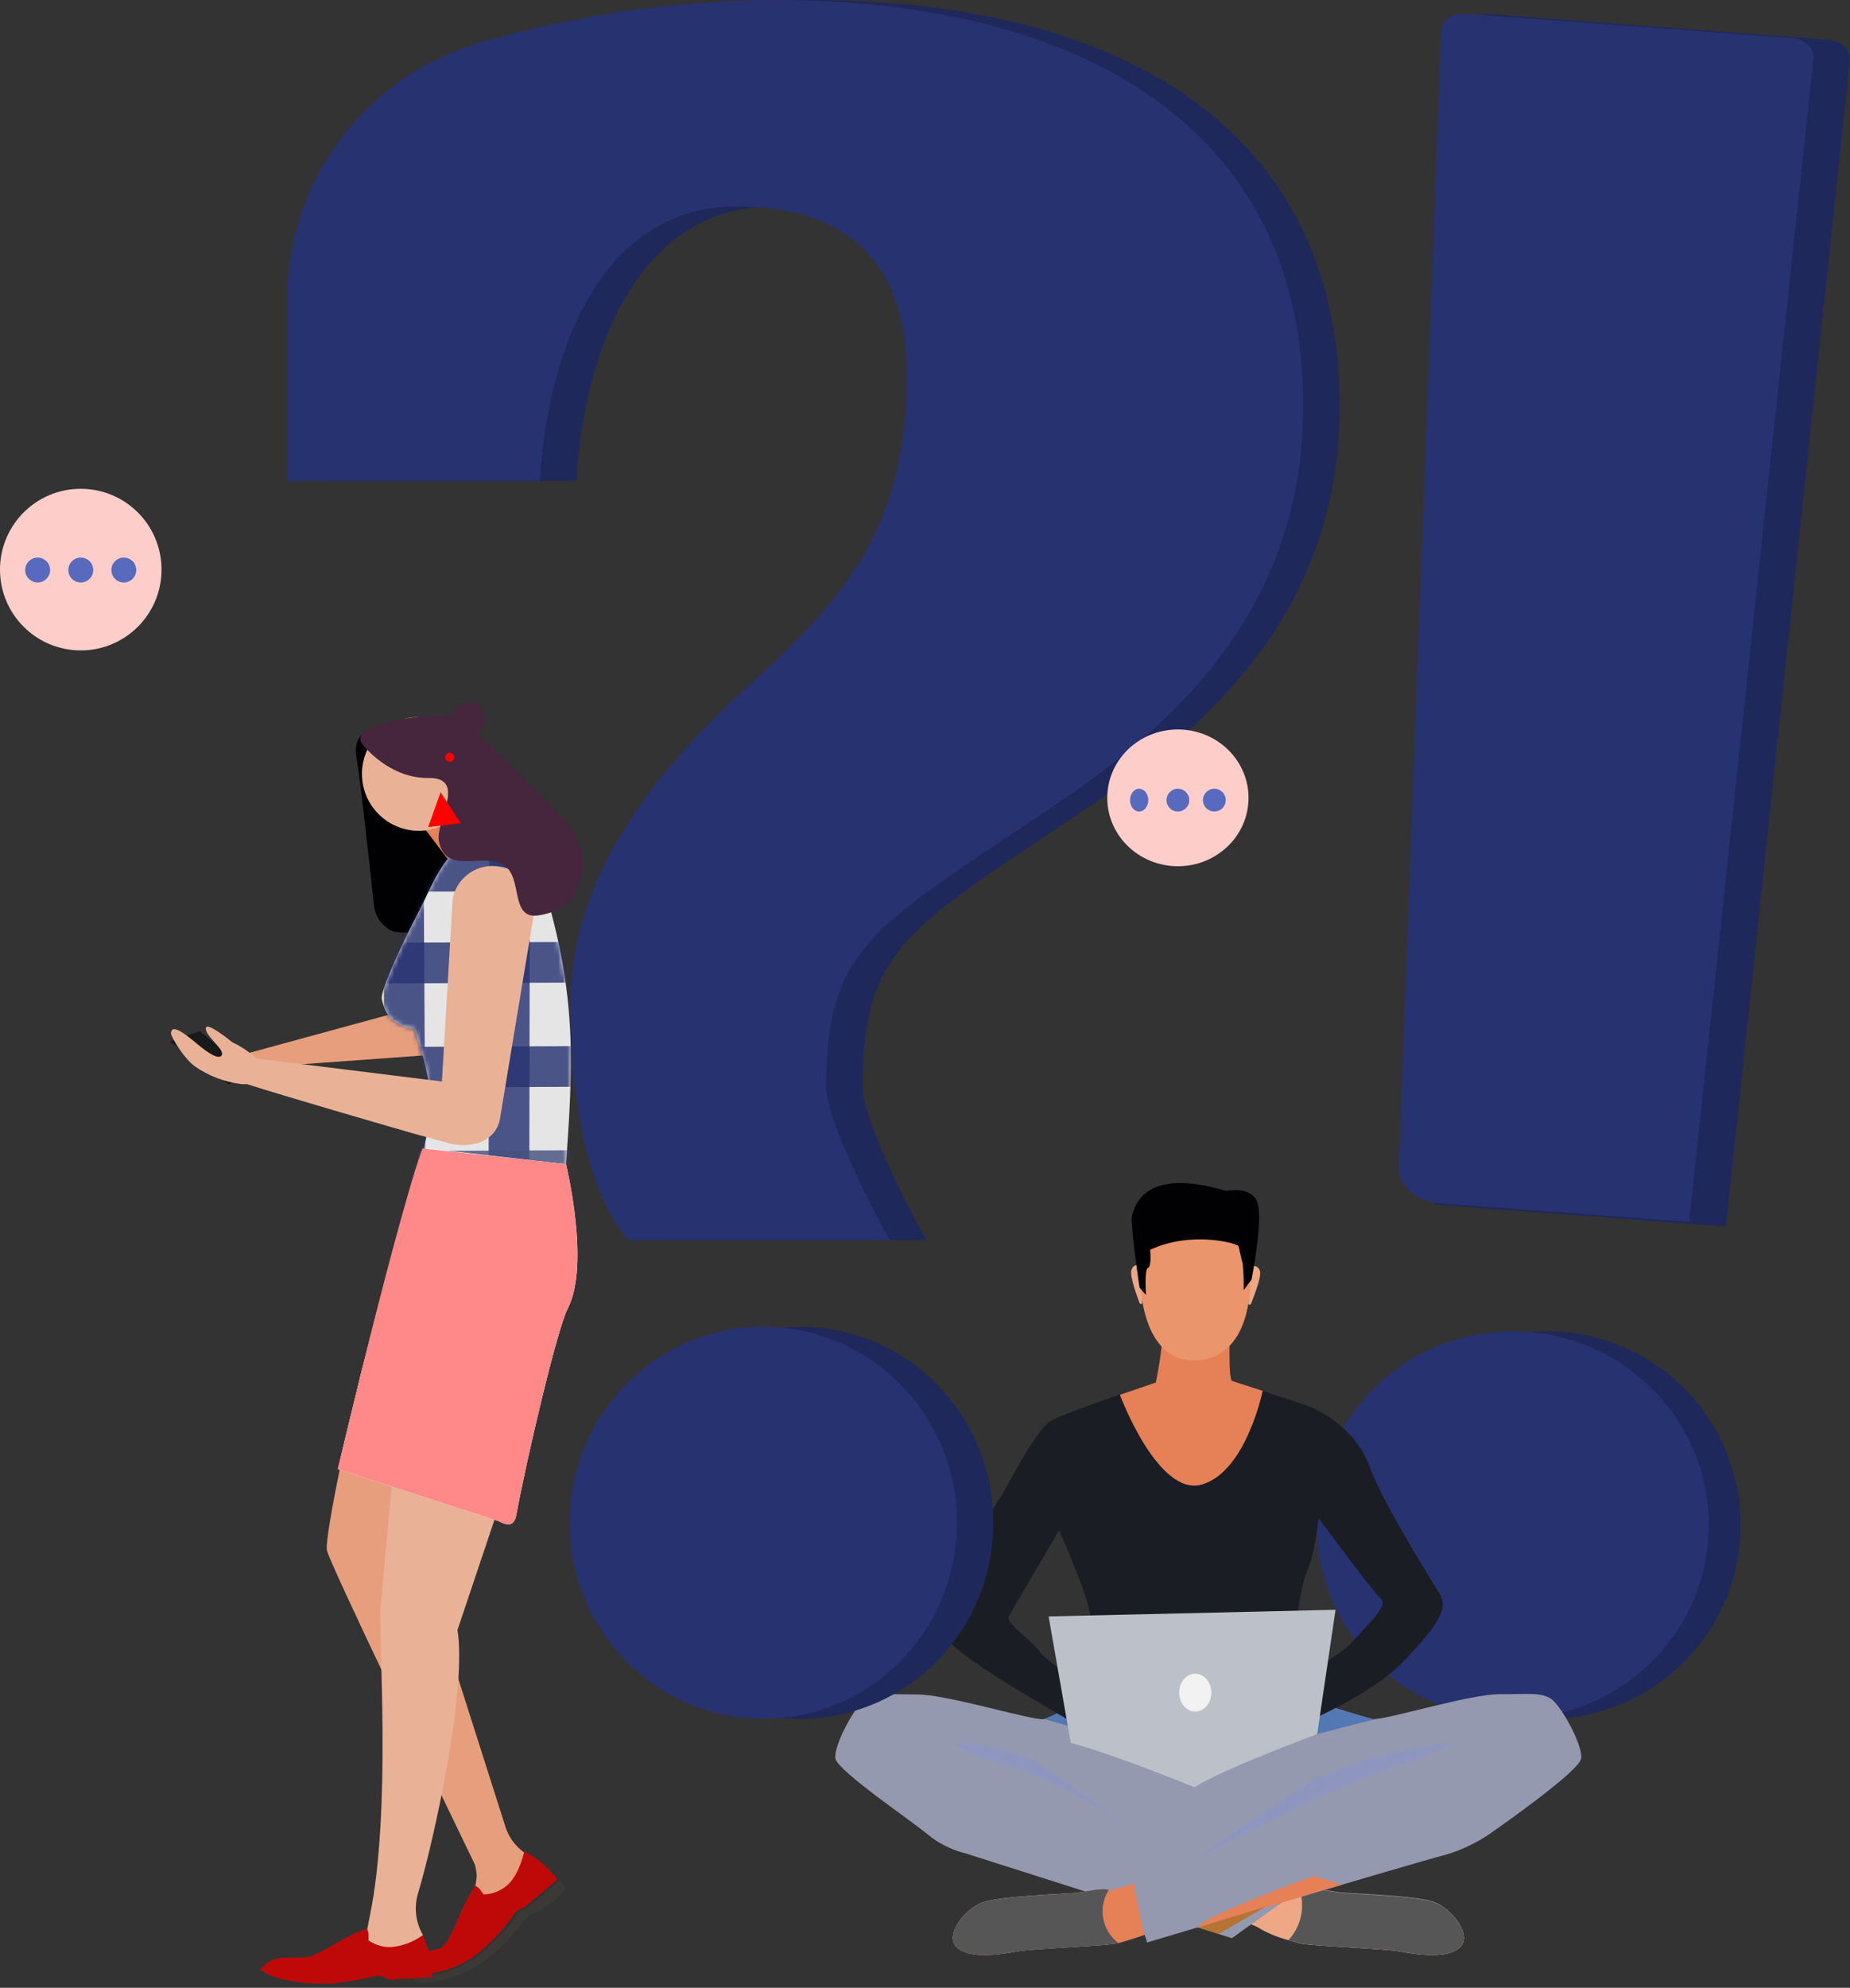 <svg width="406" height="436" viewBox="0 0 406 436" fill="none" xmlns="http://www.w3.org/2000/svg">
    <rect x="0" y="0" width="406" height="436" fill="#333333" stroke="none"/>
    <path d="M50.302 237.901L37.364 228.431L43.839 226.157L53.803 234.433L50.302 237.901Z" fill="#191919"/>
    <path d="M98.595 426.613C98.57 426.824 98.615 427.038 98.723 427.221C98.832 427.404 98.997 427.546 99.195 427.625C99.392 427.705 99.61 427.717 99.815 427.66C100.02 427.603 100.2 427.481 100.329 427.311L111.296 417.785C112.523 416.569 114.403 416.13 115.495 414.205L118.49 410.208C118.573 410.099 118.631 409.973 118.662 409.84C118.692 409.707 118.694 409.569 118.668 409.435C118.641 409.301 118.587 409.174 118.508 409.063C118.428 408.951 118.327 408.858 118.209 408.789L114.651 406.03C112.902 404.676 111.607 402.823 110.935 400.716L93.213 345.104L99.225 297.915H80.084C77.303 308.229 71.222 336.952 71.729 339.992C72.157 342.593 96.906 393.847 104.213 408.958C104.424 409.766 104.564 410.591 104.63 411.424L104.45 412.977C104.45 413.417 103.819 414.723 103.797 415.297L98.595 426.613Z" fill="#E79E7D"/>
    <path d="M116.789 419.789C115.663 420.195 115.078 421.107 114.188 422.334C111.642 425.652 108.578 428.538 105.113 430.88C101.148 433.489 96.516 434.9 91.77 434.945C91.21 434.665 90.779 434.182 90.565 433.594L90.779 433.447C96.111 433.606 101.327 431.866 105.496 428.538C105.957 428.155 106.397 427.761 106.824 427.356C109.707 424.53 111.328 423.145 112.128 422.075C112.382 421.722 112.601 421.345 112.781 420.949C113.028 420.532 113.67 419.069 115.123 418.877H115.337L115.494 418.731L122.734 412.538C123.042 412.713 123.312 412.947 123.529 413.228C123.745 413.508 123.904 413.829 123.995 414.171C124.097 415.353 118.974 419.024 116.789 419.789Z" fill="#3A3936"/>
    <path d="M98.493 425.149C98.116 425.921 97.569 426.599 96.894 427.131C96.016 427.84 94.192 427.502 92.841 428.594C89.857 431.004 90.757 433.098 90.757 433.098C90.757 433.098 91.185 433.098 91.883 433.042C96.637 432.929 101.227 431.291 104.979 428.369C105.421 428.016 105.853 427.641 106.273 427.243C108.555 425.228 110.603 422.962 112.376 420.488C112.622 419.959 112.988 419.497 113.446 419.137C113.904 418.777 114.44 418.53 115.011 418.416L122.048 412.516L122.318 412.268C120.391 409.68 117.92 407.547 115.078 406.019C115.078 406.019 113.952 411.39 111.205 413.585C109.792 414.794 108.008 415.481 106.15 415.533L105.451 414.576C105.158 414.169 104.772 413.837 104.325 413.608V413.608C103.731 414.457 103.183 415.336 102.682 416.243C101.533 418.371 99.743 422.998 98.493 425.149Z" fill="url(#paint0_linear)"/>
    <path d="M53.95 231.134L93.37 220.381L97.897 231.134L59.546 233.915L53.95 231.134Z" fill="#E79E7D"/>
    <path d="M100.397 357.524L117.489 306.641L90.567 287.365C89.148 288.885 84.003 347.21 83.519 352.513C82.99 358.346 85.985 397.146 81.143 420.33L80.073 425.87C80.073 425.87 85.703 427.694 86.097 427.694C86.491 427.694 92.729 425.442 92.729 425.442L92.808 424.406C92.012 423.026 91.509 421.498 91.329 419.915C91.148 418.333 91.296 416.73 91.761 415.207C95.139 404.06 102.525 370.63 100.397 357.524Z" fill="#E9B296"/>
    <path d="M69.117 428.696C68.357 429.09 67.518 429.305 66.662 429.326C65.536 429.326 64.073 429.326 62.35 429.427C61.337 429.401 60.333 429.623 59.424 430.072C58.516 430.521 57.731 431.185 57.137 432.006C57.137 432.006 57.474 432.254 58.094 432.648C60.244 433.988 65.795 435.316 72.382 435.057C72.945 435.057 73.512 435.012 74.082 434.922C80.185 434.157 81.739 433.413 82.978 433.368C83.795 433.412 84.58 433.703 85.23 434.202L94.474 433.684H94.834C94.839 430.49 94.144 427.335 92.796 424.439C90.814 425.891 88.483 426.792 86.04 427.052C84.202 427.174 82.377 426.661 80.872 425.599V424.473C80.88 423.974 80.768 423.479 80.546 423.032V423.032C79.569 423.356 78.611 423.732 77.674 424.158C75.535 425.115 71.358 427.75 69.117 428.696Z" fill="url(#paint1_linear)"/>
    <path d="M80.95 159.939C80.95 159.939 77.313 161.403 78.225 166.143C78.99 170.152 81.333 191.781 82.042 198.379C82.111 199.322 82.371 200.24 82.806 201.078C83.242 201.917 83.844 202.657 84.575 203.255C85.836 204.167 85.904 204.921 93.133 204.381C104.336 203.626 97.13 179.486 97.13 179.486L80.95 159.939Z" fill="#010103"/>
    <path d="M89.215 176.468L98.268 188.448L106.679 186.726L96.466 174.52L89.215 176.468Z" fill="url(#paint2_linear)"/>
    <path d="M123.67 262.976C125.505 237.146 127.138 222.216 120.427 198.143C118.175 190.171 112.433 185.149 103.977 183.19L100.959 185.183C95.329 191.263 94.676 194.765 91.4 200.946C88.506 206.419 83.372 217.408 83.8 219.153C84.272 221.09 84.925 224.67 90.938 225.718C95.442 238.948 95.938 244.96 90.161 260.623L123.67 262.976Z" fill="#E5E5E5"/>
    <mask id="mask0" mask-type="alpha" maskUnits="userSpaceOnUse" x="83" y="183" width="43" height="80">
        <path d="M123.67 262.976C125.505 237.146 127.138 222.216 120.427 198.143C118.175 190.171 112.433 185.149 103.977 183.19L100.959 185.183C95.329 191.263 94.676 194.765 91.4 200.946C88.506 206.419 83.372 217.408 83.8 219.153C84.272 221.09 84.925 224.67 90.938 225.718C95.442 238.948 95.626 244.628 90.297 260.614L123.67 262.976Z" fill="#273271"/>
    </mask>
    <g mask="url(#mask0)">
        <g style="mix-blend-mode:multiply" opacity="0.81">
            <path d="M93.347 254.396L84.463 261.411L83.99 177.459L92.908 177.425L93.347 254.396Z" fill="#273271"/>
        </g>
        <g style="mix-blend-mode:multiply" opacity="0.81">
            <path d="M116.16 255.027L107.242 255.072L107.389 179.677L116.306 179.643L116.16 255.027Z" fill="#273271"/>
        </g>
        <g style="mix-blend-mode:multiply" opacity="0.81">
            <path d="M136.483 252.246L136.494 254.205L84.463 261.411L84.418 252.482L136.483 252.246Z" fill="#48507E"/>
        </g>
        <g style="mix-blend-mode:multiply" opacity="0.81">
            <path d="M84.315 229.642L84.356 238.56L140 238.307L139.96 229.39L84.315 229.642Z" fill="#273271"/>
        </g>
        <g style="mix-blend-mode:multiply" opacity="0.81">
            <path d="M84.217 206.785L84.258 215.703L138.889 215.455L138.849 206.537L84.217 206.785Z" fill="#273271"/>
        </g>
        <g style="mix-blend-mode:multiply" opacity="0.81">
            <path d="M84.644 186.636V195.553H139.275V186.636H84.644Z" fill="#273271"/>
        </g>
    </g>
    <path d="M109.708 190.092C107.393 189.657 105.001 190.159 103.057 191.487C101.112 192.815 99.775 194.861 99.338 197.175L96.984 237.214L56.258 232.17C54.68 230.703 52.883 229.491 50.932 228.578C50.932 228.578 45.302 223.894 45.167 225.549C45.032 227.204 49.198 230.053 48.703 231.348C48.207 232.643 45.73 230.976 43.692 229.321C41.654 227.666 37.601 224.029 37.533 226.686C37.533 227.418 40.359 232.158 42.769 233.892C45.784 235.985 49.261 237.318 52.903 237.777C53.319 237.813 53.737 237.813 54.153 237.777C63.352 240.705 81.345 245.906 90.566 248.575C92.751 249.206 99.371 250.973 99.371 250.973C104.314 251.795 108.965 250.005 109.741 245.276L110.676 239.646L117.218 200.17C117.387 199.015 117.327 197.838 117.041 196.706C116.755 195.575 116.248 194.511 115.551 193.575C114.853 192.639 113.978 191.85 112.976 191.252C111.973 190.655 110.863 190.26 109.708 190.092Z" fill="#E9B296"/>
    <path d="M74.138 322.225L109.448 333.653C111.7 334.858 112.893 334.61 113.344 332.144C115.449 320.592 122.194 291.711 124.604 286.993C129.592 277.4 124.221 255.342 124.221 255.342L93.414 251.852C93.414 251.852 88.224 262.976 74.138 322.225Z" fill="white"/>
    <path d="M74.138 322.225L109.448 333.653C111.7 334.858 112.893 334.61 113.344 332.144C115.449 320.592 122.194 291.711 124.604 286.993C129.592 277.4 124.221 255.342 124.221 255.342L92.719 251.895C92.719 251.895 88.224 262.976 74.138 322.225Z" fill="#FF8888"/>
    <path d="M93.371 182.139C100.214 181.333 105.108 175.132 104.301 168.289C103.495 161.446 97.294 156.553 90.451 157.359C83.609 158.165 78.715 164.366 79.521 171.209C80.328 178.052 86.528 182.945 93.371 182.139Z" fill="#E9B296"/>
    <path d="M79.7 160.716C79.345 161.03 79.127 161.471 79.091 161.944C79.055 162.417 79.205 162.885 79.509 163.249C81.299 165.389 86.524 170.726 94 170.636C102.704 170.523 95.453 180.127 96.331 184.552C97.919 192.502 107.253 186.196 111.329 190.374C114.493 193.628 112.207 201.78 118.299 200.766C123.805 199.843 125.426 197.389 126.923 194.315C129.119 189.811 127.486 184.046 124.165 180.218C117.904 173.034 102.625 158.464 100.396 157.417C97.862 156.212 83.416 157.462 79.7 160.716Z" fill="#46263D"/>
    <path d="M101.105 180.566L96.692 173.766L93.967 181.411L101.105 180.566Z" fill="#FF0000"/>
    <path d="M102.754 161.508C104.827 161.508 106.508 159.827 106.508 157.754C106.508 155.681 104.827 154 102.754 154C100.681 154 99 155.681 99 157.754C99 159.827 100.681 161.508 102.754 161.508Z" fill="#46263D"/>
    <path d="M98.812 167.078C99.354 167.014 99.741 166.523 99.677 165.981C99.614 165.439 99.123 165.052 98.581 165.116C98.039 165.18 97.651 165.671 97.715 166.213C97.779 166.754 98.27 167.142 98.812 167.078Z" fill="#FF0000"/>
    <path d="M126.471 105.517H71V65.66C71.016 52.915 75.181 40.521 82.864 30.352C90.547 20.183 101.332 12.792 113.588 9.294C134.54 3.267 156.219 0.14 178.02 0C243.014 0 294 26.336 294 89.086C294 140.614 255.897 165.843 232.928 180.977C198.746 203.945 189.309 208.907 189.309 238.602C189.309 244.767 198.202 263.173 203.317 272H145.871C138.027 263.03 133.189 244.328 133.189 220.243C133.189 197.275 145.518 174.861 171.292 151.33C191.465 132.837 207.048 117.522 207.048 82.225C207.048 57.568 193.794 45.268 169.699 45.268C143.371 45.22 128.713 70.784 126.471 105.517Z" fill="#1F285A"/>
    <path d="M118.471 105.517H63V65.66C63.015 52.917 67.177 40.526 74.856 30.357C82.536 20.188 93.317 12.795 105.569 9.294C126.527 3.265 148.212 0.138 170.02 0C235.014 0 286 26.336 286 89.086C286 140.614 247.897 165.843 224.928 180.977C190.746 203.945 181.309 208.907 181.309 238.602C181.309 244.767 190.202 263.173 195.317 272H137.871C130.027 263.03 125.189 244.328 125.189 220.243C125.189 197.275 137.518 174.861 163.292 151.33C183.465 132.837 199.048 117.522 199.048 82.225C199.048 57.568 185.794 45.268 161.699 45.268C135.371 45.22 120.694 70.784 118.471 105.517Z" fill="#273271"/>
    <path d="M339.5 377C362.972 377 382 357.972 382 334.5C382 311.028 362.972 292 339.5 292C316.028 292 297 311.028 297 334.5C297 357.972 316.028 377 339.5 377Z" fill="#1F285A"/>
    <path d="M332 377C355.748 377 375 357.972 375 334.5C375 311.028 355.748 292 332 292C308.252 292 289 311.028 289 334.5C289 357.972 308.252 377 332 377Z" fill="#273271"/>
    <path d="M249 396C249.552 396 250 395.552 250 395C250 394.448 249.552 394 249 394C248.448 394 248 394.448 248 395C248 395.552 248.448 396 249 396Z" fill="white"/>
    <path d="M241 397C241.552 397 242 396.552 242 396C242 395.448 241.552 395 241 395C240.448 395 240 395.448 240 396C240 396.552 240.448 397 241 397Z" fill="white"/>
    <path d="M240 407C240.552 407 241 406.552 241 406C241 405.448 240.552 405 240 405C239.448 405 239 405.448 239 406C239 406.552 239.448 407 240 407Z" fill="white"/>
    <path d="M246 388C246.552 388 247 387.552 247 387C247 386.448 246.552 386 246 386C245.448 386 245 386.448 245 387C245 387.552 245.448 388 246 388Z" fill="white"/>
    <path d="M243 382C243.552 382 244 381.328 244 380.5C244 379.672 243.552 379 243 379C242.448 379 242 379.672 242 380.5C242 381.328 242.448 382 243 382Z" fill="white"/>
    <path d="M248.77 374.738C249.319 374.42 249.537 373.77 249.258 373.286C248.978 372.801 248.306 372.665 247.756 372.982C247.207 373.3 246.989 373.95 247.268 374.434C247.548 374.919 248.22 375.055 248.77 374.738Z" fill="white"/>
    <path d="M17.724 142.659C27.512 142.659 35.447 134.724 35.447 124.936C35.447 115.147 27.512 107.212 17.724 107.212C7.935 107.212 0 115.147 0 124.936C0 134.724 7.935 142.659 17.724 142.659Z" fill="#FDCDCA"/>
    <path d="M8.263 127.76C9.772 127.76 10.995 126.537 10.995 125.029C10.995 123.521 9.772 122.298 8.263 122.298C6.755 122.298 5.532 123.521 5.532 125.029C5.532 126.537 6.755 127.76 8.263 127.76Z" fill="url(#paint3_linear)"/>
    <path d="M17.724 127.76C19.233 127.76 20.456 126.537 20.456 125.029C20.456 123.521 19.233 122.298 17.724 122.298C16.216 122.298 14.993 123.521 14.993 125.029C14.993 126.537 16.216 127.76 17.724 127.76Z" fill="url(#paint4_linear)"/>
    <path d="M27.173 127.76C28.681 127.76 29.904 126.537 29.904 125.029C29.904 123.521 28.681 122.298 27.173 122.298C25.664 122.298 24.441 123.521 24.441 125.029C24.441 126.537 25.664 127.76 27.173 127.76Z" fill="url(#paint5_linear)"/>
    <path d="M258.5 190C267.06 190 274 183.284 274 175C274 166.716 267.06 160 258.5 160C249.94 160 243 166.716 243 175C243 183.284 249.94 190 258.5 190Z" fill="#FDCDCA"/>
    <path d="M250 178C251.105 178 252 176.881 252 175.5C252 174.119 251.105 173 250 173C248.895 173 248 174.119 248 175.5C248 176.881 248.895 178 250 178Z" fill="url(#paint6_linear)"/>
    <path d="M258.5 178C259.881 178 261 176.881 261 175.5C261 174.119 259.881 173 258.5 173C257.119 173 256 174.119 256 175.5C256 176.881 257.119 178 258.5 178Z" fill="url(#paint7_linear)"/>
    <path d="M266.5 178C267.881 178 269 176.881 269 175.5C269 174.119 267.881 173 266.5 173C265.119 173 264 174.119 264 175.5C264 176.881 265.119 178 266.5 178Z" fill="url(#paint8_linear)"/>
    <path d="M378.771 269L315 264.234L325.536 3L401.214 8.719C404.07 8.938 406.268 11.006 405.973 13.294L378.771 269Z" fill="#1F285A"/>
    <path d="M370.696 268L315.836 263.912C310.766 263.532 306.852 260.024 307.004 255.984L316.285 6.736C316.37 4.493 318.767 2.8 321.593 3.019L393.2 8.352C396.064 8.571 398.269 10.634 397.973 12.915L370.696 268Z" fill="#273271"/>
    <path d="M347.013 385.668C346.613 388.445 329.915 400.145 326.622 402.456C323.861 404.279 320.857 405.705 317.699 406.692V406.692C308.659 409.081 251.722 426.063 251.722 426.063C251.606 425.464 251.415 424.883 251.154 424.332C249.023 425.185 246.841 425.727 245.459 426.166C243.341 426.825 226.527 427.354 223.079 428.026C219.631 428.697 212.748 429.743 209.972 427.096C207.195 424.449 211.689 418.754 215.537 417.294C219.386 415.835 233.41 415.435 235.928 415.176C238.447 414.918 241.753 413.988 243.341 414.518C243.845 414.686 246.066 414.04 248.868 413.072C248.803 412.038 248.778 411.393 248.778 411.393L263.719 407.08L260.942 380.632C260.942 380.632 267.399 356.096 293.421 374.821C293.421 374.821 299.219 376.525 301.169 377.055C301.387 377.088 301.609 377.088 301.828 377.055C305.792 376.758 322.812 371.605 328.947 371.605C335.571 371.605 337.689 371.205 340.065 372.406C342.441 373.607 347.413 382.879 347.013 385.668Z" fill="#9499AF"/>
    <path d="M320.41 427.109C317.633 429.756 310.737 428.697 307.302 428.039C303.867 427.38 287.04 426.851 284.922 426.179C282.805 425.508 278.827 424.591 276.051 422.731C275.576 422.472 275.079 422.256 274.566 422.085V422.085L270.356 425.12L211.882 406.511C208.908 405.779 206.131 404.404 203.746 402.482C200.699 399.835 183.756 388.445 183.33 385.668C182.903 382.892 187.849 373.62 190.238 372.458C192.628 371.295 194.745 371.657 201.357 371.657C207.969 371.657 227.237 377.623 229.174 377.055C230.739 376.467 232.251 375.746 233.693 374.898C235.811 373.736 237.8 372.561 237.8 372.561C266.21 359.867 269.4 380.632 269.4 380.632L267.721 406.279C267.721 406.279 270.097 407.454 273.171 408.862L287.26 412.839L285.413 414.131C285.913 414.349 286.456 414.45 287.002 414.428C288.59 413.898 291.896 414.828 294.414 415.086C296.932 415.344 310.97 415.745 314.805 417.204C318.64 418.663 323.186 424.462 320.41 427.109Z" fill="#9499AF"/>
    <path d="M233.693 374.898C235.656 375.04 248.906 382.647 252.044 384.545C247.266 382.053 229.147 377.055 229.147 377.055C230.722 376.468 232.243 375.747 233.693 374.898V374.898Z" fill="#5478B3"/>
    <path d="M301.866 377.081C301.866 377.081 279.034 382.621 274.863 384.945C275.057 384.803 286.899 375.803 293.11 374.614C293.11 374.614 299.219 376.539 301.207 377.068C301.426 377.101 301.648 377.101 301.866 377.068V377.081Z" fill="#5478B3"/>
    <path d="M320.409 427.109C317.633 429.756 310.737 428.697 307.302 428.039C303.867 427.38 287.04 426.851 284.922 426.179L282.766 425.534C280.427 424.927 278.187 423.987 276.115 422.744C275.64 422.485 275.143 422.269 274.63 422.098L285.206 414.466L285.516 414.247C286.016 414.465 286.559 414.566 287.105 414.544C288.693 414.014 291.999 414.944 294.517 415.203C297.035 415.461 311.073 415.861 314.908 417.32C318.743 418.78 323.186 424.462 320.409 427.109Z" fill="#EEA886"/>
    <path d="M320.41 427.109C317.634 429.756 310.738 428.697 307.303 428.039C303.868 427.38 287.041 426.851 284.923 426.179L282.767 425.534C284.125 424.072 285.067 422.274 285.496 420.326C285.926 418.378 285.826 416.35 285.207 414.454L285.517 414.234C286.017 414.452 286.561 414.554 287.106 414.531C288.694 414.002 292 414.931 294.518 415.19C297.036 415.448 311.074 415.848 314.909 417.307C318.744 418.767 323.187 424.462 320.41 427.109Z" fill="#565656"/>
    <path d="M239.518 380.735C239.518 380.8 239.518 380.865 239.518 380.89C239.234 381.097 239.273 381.007 239.518 380.735Z" fill="#E55353"/>
    <path d="M316.058 349.781C315.839 349.329 303.777 330.41 300.562 321.706C297.346 313.003 289.378 309.077 285.672 307.889L279.499 305.874L270.124 302.852H254.627C254.627 302.852 249.333 304.609 243.65 306.597C238.407 308.431 232.893 310.471 231.034 311.375C227.16 313.312 220.612 327.182 219.295 328.77C217.978 330.359 207.776 349.213 206.304 356.483C205.167 362.114 238.588 378.618 239.518 380.735C240.577 379.56 245.445 374.885 245.445 374.885C245.445 374.885 243.896 373.917 241.688 372.458C250.65 372.871 272.539 372.096 275.677 372.251C276.352 372.294 277.029 372.294 277.704 372.251V372.251C278.673 372.961 284.949 378.501 284.949 378.501C284.949 378.501 300.445 372.044 307.509 364.903C317.634 354.675 317.169 352.028 316.058 349.781ZM228.244 362.333C224.938 358.356 220.38 355.954 221.516 354.198C222.653 352.441 232.403 335.653 232.403 335.653C232.403 335.653 237.439 346.682 238.859 352.441C240.28 358.201 240.151 360.809 239.57 362.592C238.736 364.994 238.249 367.503 238.123 370.043C234.094 367.292 229.729 364.154 228.206 362.333H228.244ZM296.545 360.435C295.254 361.907 290.088 365.174 285.491 367.86C285.142 364.658 284.613 359.621 284.548 357.813C284.458 355.076 285.607 347.224 287.015 344.215C288.423 341.206 289.404 333.006 289.404 333.006C289.404 333.006 301.104 348.903 302.951 350.569C304.797 352.235 300.846 355.45 296.52 360.435H296.545Z" fill="#1A1D23"/>
    <path d="M270.291 302.865C269.542 301.187 269.903 292.973 269.903 292.973C269.903 292.973 254.51 289.099 254.949 292.056C255.388 295.014 253.658 303.227 253.658 303.227L245.768 305.926C245.768 305.926 254.174 328.512 263.847 325.594C273.519 322.675 277.109 305.061 277.109 305.061L270.291 302.865Z" fill="#E58057"/>
    <path d="M274.682 277.748C274.682 277.748 275.973 277.31 276.49 278.717C277.006 280.125 274.682 285.497 274.604 285.858C274.604 285.858 274.359 286.413 274.049 286.104C273.739 285.794 274.682 277.748 274.682 277.748Z" fill="#EEA886"/>
    <path d="M250.12 277.542C250.12 277.542 248.829 277.077 248.312 278.511C247.796 279.944 249.952 285.38 250.043 285.69C250.043 285.69 250.275 286.246 250.598 285.949C250.921 285.652 250.12 277.542 250.12 277.542Z" fill="#EEA886"/>
    <path d="M264.221 267.489C264.221 267.489 275.963 269.026 274.191 284.334C272.418 299.641 262.021 298.387 261.33 298.366C260.638 298.345 250.907 298.648 250.153 279.952C250.153 279.963 249.814 266.14 264.221 267.489Z" fill="#EB956C"/>
    <path d="M246.479 399.577C246.479 399.577 227.986 388.497 219.902 386.753C212.27 385.1 209.48 382.246 209.48 382.246C209.48 382.246 221.619 382.246 229.703 387.98C235.179 391.906 246.479 399.577 246.479 399.577Z" fill="#8E96C0"/>
    <path d="M262.904 407.325C262.904 407.325 295.073 390.434 308.206 386.766C315.722 384.661 318.627 382.259 318.627 382.259C318.627 382.259 298.74 384.209 286.64 391.493C280.88 394.966 262.904 407.325 262.904 407.325Z" fill="#8E96C0"/>
    <path d="M274.669 280.654L272.939 282.966C272.985 281.008 272.908 279.05 272.707 277.103C272.422 276.302 272.009 273.874 271.777 273.306C271.544 272.738 261.446 269.884 252.406 274.133C252.406 274.133 252.793 277.774 251.941 278.097C251.089 278.42 251.502 284.037 251.502 284.037L250.082 282.436C250.082 282.436 247.899 267.895 248.48 266.384C249.061 264.873 250.727 255.756 269.142 261.219C269.142 261.219 274.876 260.005 276.025 263.956C277.175 267.908 274.669 280.654 274.669 280.654Z" fill="#010103"/>
    <path d="M251.154 424.358C249.023 425.21 246.841 425.753 245.459 426.192C243.341 426.851 226.527 427.38 223.079 428.052C219.631 428.723 212.748 429.769 209.972 427.122C207.195 424.474 211.689 418.779 215.538 417.32C219.386 415.861 233.41 415.461 235.928 415.202C238.447 414.944 241.753 414.014 243.341 414.544C243.845 414.712 246.066 414.066 248.868 413.097C248.946 414.763 251.154 424.358 251.154 424.358Z" fill="#E58057"/>
    <path d="M262.904 422.757L294.53 413.394L288.28 411.483C288.28 411.483 263.008 420.652 262.904 422.757Z" fill="#E58057"/>
    <path d="M262.904 422.757L277.704 418.237L267.437 424.203L262.904 422.757Z" fill="#B57433"/>
    <path d="M252.742 384.932L252.07 384.545C252.302 384.66 252.526 384.79 252.742 384.932V384.932Z" fill="#525252"/>
    <path d="M245.444 426.192C243.326 426.851 226.512 427.38 223.065 428.052C219.617 428.723 212.733 429.769 209.957 427.122C207.181 424.474 211.675 418.779 215.523 417.32C219.371 415.861 233.396 415.461 235.914 415.202C238.432 414.944 241.738 414.014 243.326 414.544C242.148 416.395 241.712 418.623 242.104 420.783C242.497 422.942 243.69 424.874 245.444 426.192V426.192Z" fill="#565656"/>
    <path d="M234.984 382.259L230.129 354.546L293.097 353.087L289.067 380.374C289.067 380.374 268.961 387.735 262.129 391.996C262.103 392.022 244.889 384.932 234.984 382.259Z" fill="#BCC1C9"/>
    <path d="M262.311 375.402C264.258 375.402 265.836 373.546 265.836 371.257C265.836 368.967 264.258 367.111 262.311 367.111C260.364 367.111 258.785 368.967 258.785 371.257C258.785 373.546 260.364 375.402 262.311 375.402Z" fill="#F2F2F2"/>
    <path d="M175.5 377C198.972 377 218 357.748 218 334C218 310.252 198.972 291 175.5 291C152.028 291 133 310.252 133 334C133 357.748 152.028 377 175.5 377Z" fill="#1F285A"/>
    <path d="M167.5 377C190.972 377 210 357.748 210 334C210 310.252 190.972 291 167.5 291C144.028 291 125 310.252 125 334C125 357.748 144.028 377 167.5 377Z" fill="#273271"/>
    <defs>
        <linearGradient id="paint0_linear" x1="39929.5" y1="11777.8" x2="40822.2" y2="11777.8" gradientUnits="userSpaceOnUse">
            <stop offset="0.07" stop-color="#BF0909"/>
            <stop offset="0.8" stop-color="#E94E1B"/>
        </linearGradient>
        <linearGradient id="paint1_linear" x1="46764.2" y1="5540.89" x2="47373.1" y2="6131.07" gradientUnits="userSpaceOnUse">
            <stop offset="0.07" stop-color="#BF0909"/>
            <stop offset="0.8" stop-color="#E94E1B"/>
        </linearGradient>
        <linearGradient id="paint2_linear" x1="23643.4" y1="2328.25" x2="23540.5" y2="2188.72" gradientUnits="userSpaceOnUse">
            <stop offset="0.07" stop-color="#ECDFCF"/>
            <stop offset="0.8" stop-color="#E58057"/>
        </linearGradient>
        <linearGradient id="paint3_linear" x1="35.903" y1="1024.67" x2="52.891" y2="1043.85" gradientUnits="userSpaceOnUse">
            <stop stop-color="#576ABD"/>
            <stop offset="1" stop-color="#1D154F"/>
        </linearGradient>
        <linearGradient id="paint4_linear" x1="89.772" y1="1024.67" x2="106.76" y2="1043.85" gradientUnits="userSpaceOnUse">
            <stop stop-color="#576ABD"/>
            <stop offset="1" stop-color="#1D154F"/>
        </linearGradient>
        <linearGradient id="paint5_linear" x1="143.629" y1="1024.67" x2="160.617" y2="1043.85" gradientUnits="userSpaceOnUse">
            <stop stop-color="#576ABD"/>
            <stop offset="1" stop-color="#1D154F"/>
        </linearGradient>
        <linearGradient id="paint6_linear" x1="1126.48" y1="1179.7" x2="1140.37" y2="1192.3" gradientUnits="userSpaceOnUse">
            <stop stop-color="#576ABD"/>
            <stop offset="1" stop-color="#1D154F"/>
        </linearGradient>
        <linearGradient id="paint7_linear" x1="1390.4" y1="1179.7" x2="1404.3" y2="1195.4" gradientUnits="userSpaceOnUse">
            <stop stop-color="#576ABD"/>
            <stop offset="1" stop-color="#1D154F"/>
        </linearGradient>
        <linearGradient id="paint8_linear" x1="1434.75" y1="1179.7" x2="1448.6" y2="1195.4" gradientUnits="userSpaceOnUse">
            <stop stop-color="#576ABD"/>
            <stop offset="1" stop-color="#1D154F"/>
        </linearGradient>
    </defs>
</svg>
